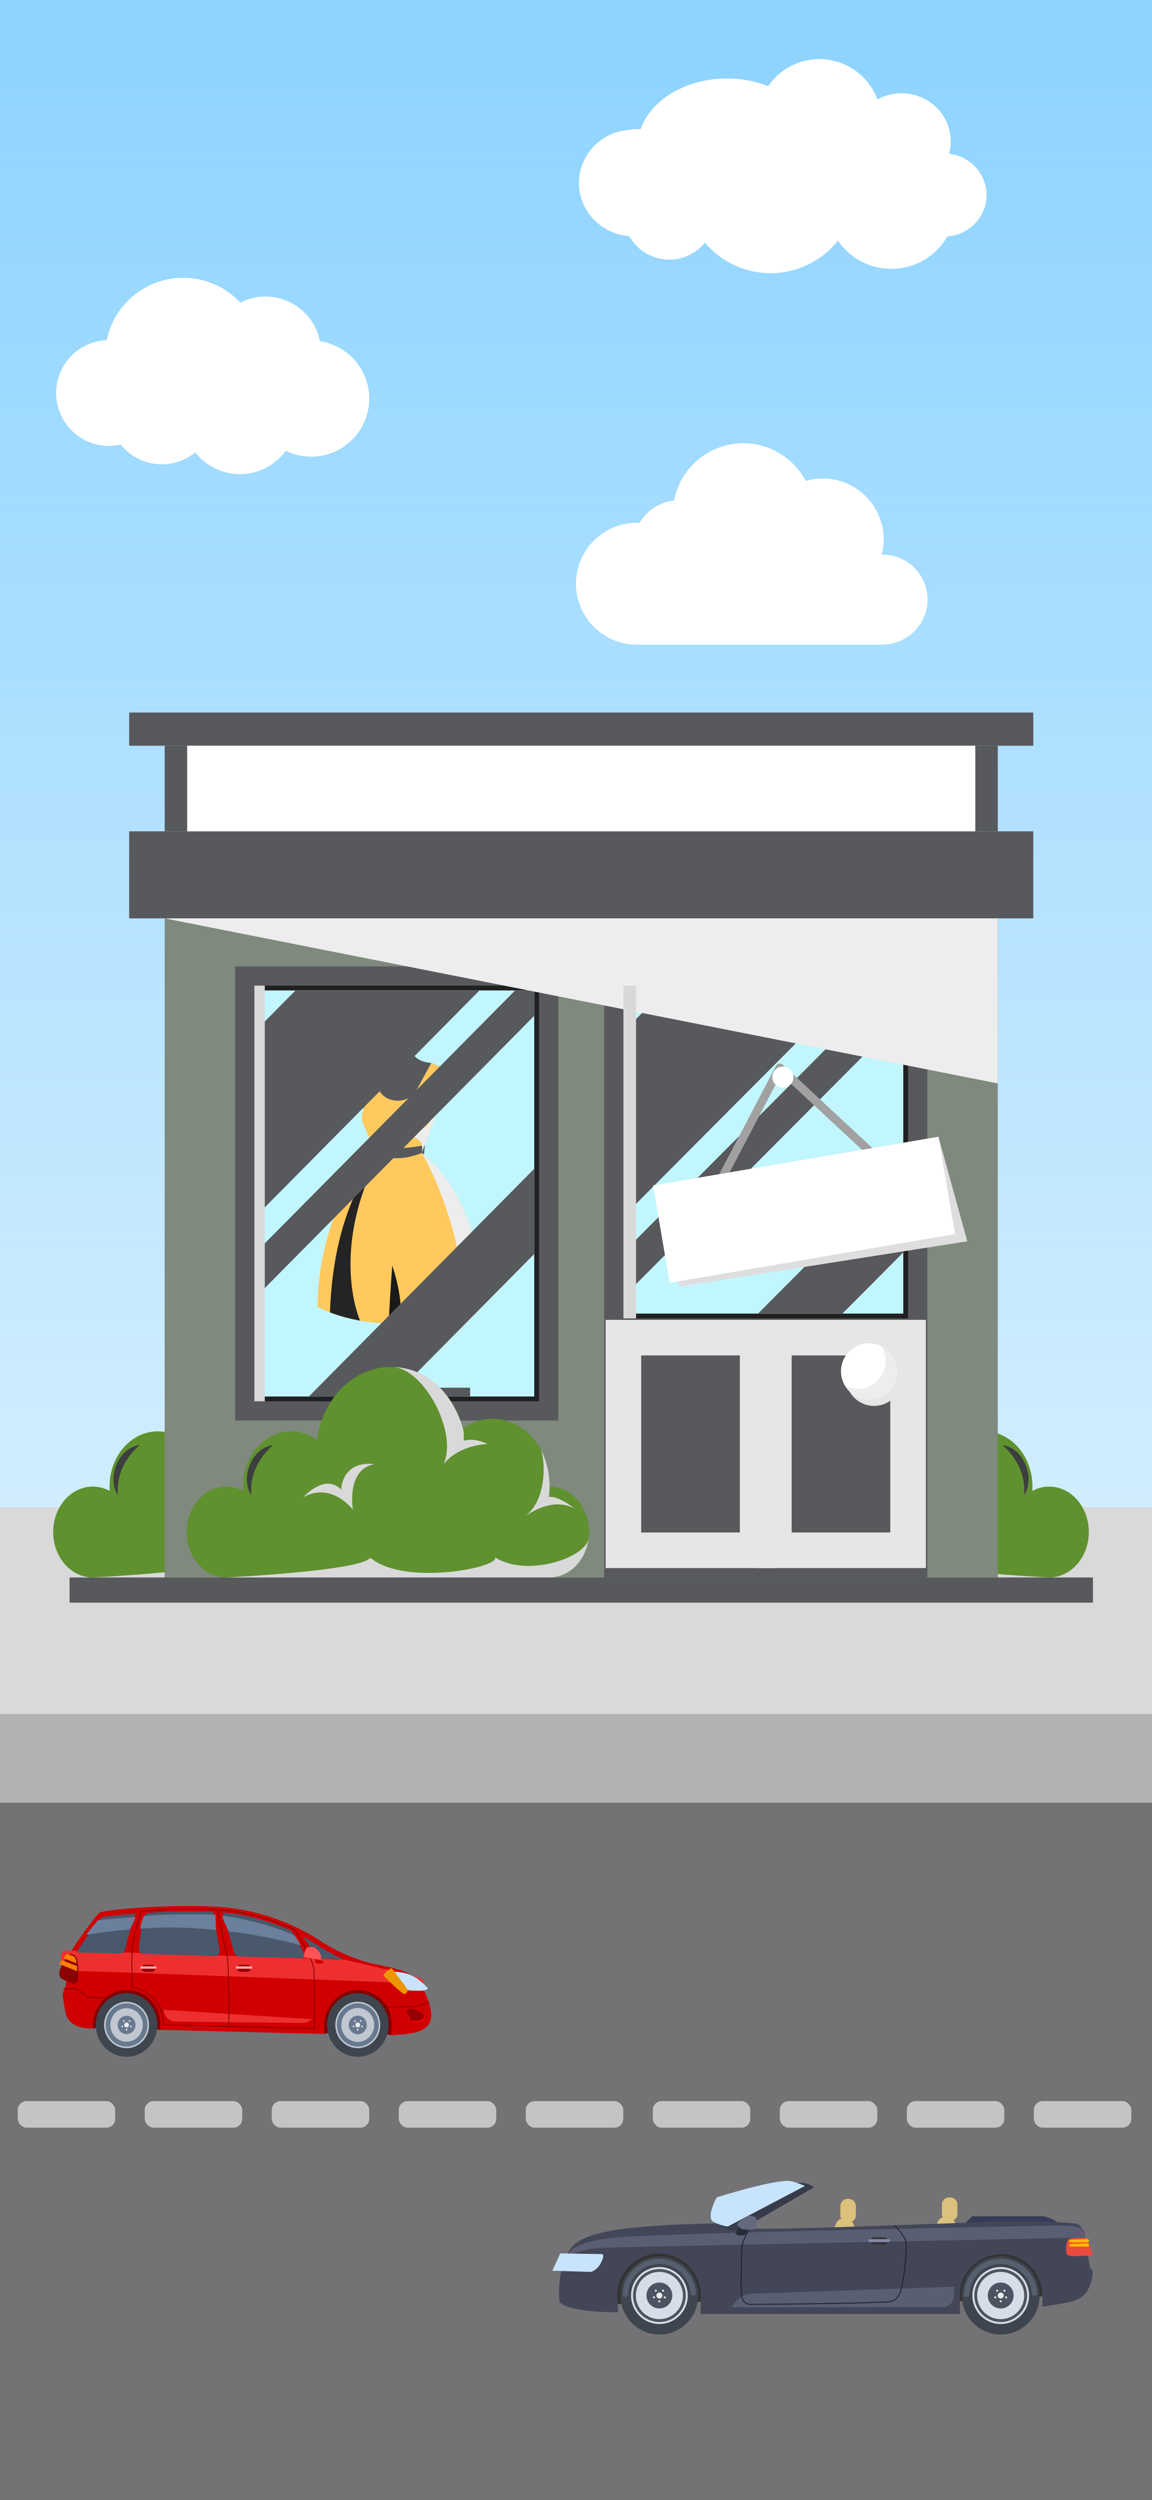 <svg width="390" height="846" viewBox="0 0 390 846" fill="none" xmlns="http://www.w3.org/2000/svg">
<rect x="0" y="0" width="390" height="846" fill="#808080" stroke="none"/>
<g clip-path="url(#clip0_727_569)">
<rect width="390" height="846" fill="white"/>
<rect y="510" width="390" height="70" fill="#D9D9D9"/>
<rect y="580" width="390" height="30" fill="#B2B2B2"/>
<rect y="610" width="390" height="236" fill="#737375"/>
<rect x="-1" width="391" height="510" fill="url(#paint0_linear_727_569)"/>
<path d="M140.816 503.049C140.802 503.049 140.79 503.052 140.777 503.052C140.786 502.759 140.816 502.47 140.816 502.174C140.816 489.99 132.194 480.113 121.559 480.113C117.88 480.113 114.455 481.316 111.532 483.365C108.408 471.346 98.7 462.576 87.194 462.576C74.473 462.576 63.966 473.3 62.111 487.282C59.587 485.445 56.6 484.366 53.389 484.366C44.383 484.366 37.083 492.73 37.083 503.048C37.083 503.548 37.114 504.039 37.148 504.53C35.41 503.59 33.475 503.048 31.426 503.048C24.011 503.048 18 509.935 18 518.429C18 526.923 24.011 533.81 31.426 533.81H140.816C148.23 533.81 154.242 526.923 154.242 518.429C154.242 509.935 148.23 503.048 140.816 503.048V503.049Z" fill="#60912F"/>
<g style="mix-blend-mode:multiply">
<path d="M88.138 462.576C98.499 463.608 109.808 484.561 105.026 495.435C110.317 488.829 119.88 488.626 119.88 488.626C119.88 488.626 115.234 486.321 111.808 487.575C112.011 484.864 111.532 483.362 111.532 483.362C111.532 483.362 106.823 463.556 88.137 462.573L88.138 462.576Z" fill="#D9D9D9"/>
</g>
<g style="mix-blend-mode:multiply">
<path d="M137.876 490.461C139.613 494.489 139.921 508.647 131.884 513.526C138.497 508.953 144.296 507.834 149.382 510.478C142.871 505.599 140.633 506.616 140.633 506.616C140.633 506.616 142.139 498.496 137.876 490.462V490.461Z" fill="#D9D9D9"/>
</g>
<g style="mix-blend-mode:screen">
<path d="M47.342 488.966C39.814 489.982 36.083 500.417 39.949 506.006C38.836 495.486 47.342 488.966 47.342 488.966Z" fill="#3C3E40"/>
</g>
<g style="mix-blend-mode:multiply">
<path d="M57.516 506.616C67.18 501.331 74.303 510.884 74.303 510.884C74.303 510.884 71.861 497.266 81.628 495.435C71.15 494.317 70.336 502.854 70.336 504.074C64.843 498.383 57.517 506.615 57.517 506.615L57.516 506.616Z" fill="#D9D9D9"/>
</g>
<g style="mix-blend-mode:multiply">
<path d="M154.063 520.832C152.516 527.571 132.658 533.726 122.321 526.942C124.864 530.194 92.003 537.003 80.203 527.145C76.846 531.617 31.425 533.81 31.425 533.81H140.816C147.515 533.81 153.053 528.182 154.062 520.83L154.063 520.832Z" fill="#D9D9D9"/>
</g>
<path d="M245.797 503.049C245.811 503.049 245.823 503.052 245.836 503.052C245.827 502.759 245.797 502.47 245.797 502.174C245.797 489.99 254.419 480.113 265.054 480.113C268.733 480.113 272.158 481.316 275.081 483.365C278.205 471.346 287.913 462.576 299.419 462.576C312.14 462.576 322.646 473.3 324.501 487.282C327.026 485.445 330.012 484.366 333.223 484.366C342.229 484.366 349.53 492.73 349.53 503.048C349.53 503.548 349.499 504.039 349.465 504.53C351.203 503.59 353.137 503.048 355.187 503.048C362.602 503.048 368.613 509.935 368.613 518.429C368.613 526.923 362.602 533.81 355.187 533.81H245.797C238.382 533.81 232.371 526.923 232.371 518.429C232.371 509.935 238.382 503.048 245.797 503.048V503.049Z" fill="#60912F"/>
<g style="mix-blend-mode:multiply">
<path d="M298.476 462.576C288.116 463.608 276.806 484.561 281.588 495.435C276.298 488.829 266.735 488.626 266.735 488.626C266.735 488.626 271.38 486.321 274.806 487.575C274.603 484.864 275.082 483.362 275.082 483.362C275.082 483.362 279.791 463.556 298.478 462.573L298.476 462.576Z" fill="#D9D9D9"/>
</g>
<g style="mix-blend-mode:multiply">
<path d="M248.738 490.461C247.002 494.489 246.693 508.647 254.73 513.526C248.117 508.953 242.318 507.834 237.232 510.478C243.743 505.599 245.981 506.616 245.981 506.616C245.981 506.616 244.475 498.496 248.738 490.462V490.461Z" fill="#D9D9D9"/>
</g>
<g style="mix-blend-mode:screen">
<path d="M339.272 488.966C346.801 489.982 350.531 500.417 346.665 506.006C347.778 495.486 339.272 488.966 339.272 488.966Z" fill="#3C3E40"/>
</g>
<g style="mix-blend-mode:multiply">
<path d="M329.098 506.616C319.434 501.331 312.311 510.884 312.311 510.884C312.311 510.884 314.753 497.266 304.986 495.435C315.464 494.317 316.278 502.854 316.278 504.074C321.772 498.383 329.097 506.615 329.097 506.615L329.098 506.616Z" fill="#D9D9D9"/>
</g>
<g style="mix-blend-mode:multiply">
<path d="M232.551 520.832C234.098 527.571 253.957 533.726 264.293 526.942C261.75 530.194 294.611 537.003 306.411 527.145C309.768 531.617 355.189 533.81 355.189 533.81H245.798C239.099 533.81 233.561 528.182 232.553 520.83L232.551 520.832Z" fill="#D9D9D9"/>
</g>
<path d="M349.813 241.12H43.73V252.352H349.813V241.12Z" fill="#57595C"/>
<path d="M55.755 305.598L55.755 533.811H337.788V305.598H55.755Z" fill="#7F897D"/>
<path d="M349.813 281.314H43.73V310.771H349.813V281.314Z" fill="#57595C"/>
<path d="M370 533.811H23.543V542.323H370V533.811Z" fill="#57595C"/>
<path d="M55.755 252.352V281.314H337.788V252.352L55.755 252.352Z" fill="#57595C"/>
<path d="M63.367 252.352V281.314H330.174V252.352L63.367 252.352Z" fill="white"/>
<path d="M189.002 327.028H79.611V480.699H189.002V327.028Z" fill="#57595C"/>
<path d="M182.491 474.195V333.534H86.122L86.122 474.195H182.491Z" fill="#202021"/>
<path d="M180.863 472.571V335.16H87.749L87.749 472.571H180.863Z" fill="#C2F6FF"/>
<path d="M137.551 469.588V448.029L144.85 377.85L148.945 373.886L155.762 364.942C154.183 363.125 149.596 361.261 146.007 359.7C137.387 359.097 138.696 351.424 138.696 351.424H130.977C130.977 351.424 133.47 358.996 123.239 359.924C119.651 361.484 116.685 363.124 115.105 364.94L121.922 373.884L126.018 377.848L133.317 448.028V469.587H111.705V472.568H159.165V469.587H137.553L137.551 469.588Z" fill="#57595C"/>
<path d="M142.749 390.161L146.855 379.521C147.288 378.398 147.257 377.15 146.769 376.051C146.37 375.153 146.274 374.149 146.496 373.191L149.284 361.137L146.006 359.701C146.006 359.701 142.795 365.624 140.906 369.104C139.173 372.297 135.404 372.466 134.791 372.473C134.791 372.473 134.775 372.473 134.748 372.473C134.721 372.473 134.705 372.473 134.705 372.473C134.092 372.48 130.32 372.384 128.524 369.226C126.567 365.784 123.239 359.925 123.239 359.925L119.99 361.426L123.016 373.424C123.257 374.377 123.181 375.382 122.8 376.288C122.334 377.397 122.327 378.647 122.782 379.76L127.097 390.316C127.097 390.316 108.233 405.501 107.461 442.216C122.772 450.242 149.088 449.866 163.404 441.665C162.809 403.81 142.748 390.162 142.748 390.162L142.749 390.161Z" fill="#FFC95E"/>
<path d="M143.777 387.496C143.777 387.496 133.712 389.787 126.017 387.672L127.097 390.315C127.097 390.315 133.097 394.063 142.749 390.161L143.777 387.497V387.496Z" fill="#57595C"/>
<g style="mix-blend-mode:screen">
<path d="M121.898 446.901C121.866 446.83 111.743 424.338 127.456 392.503C127.456 392.503 112.979 407.188 111.704 444.119C114.845 445.328 118.291 446.254 121.898 446.9V446.901Z" fill="#242424"/>
</g>
<g style="mix-blend-mode:screen">
<path d="M135.493 447.916C135.493 447.916 136.946 440.831 132.814 428.257C132.391 432.487 131.541 447.918 131.542 447.953C132.859 448.01 134.18 448.034 135.5 448.025C135.497 447.957 135.493 447.916 135.493 447.916V447.916Z" fill="#1A1A1A"/>
</g>
<g style="mix-blend-mode:multiply">
<g style="mix-blend-mode:multiply">
<path d="M149.284 361.135C148.932 362.655 144.668 373.295 145.146 374.984C145.625 376.671 149.715 385.323 127.365 383.312C136.464 384.607 144.288 383.069 142.748 390.159L146.854 379.519C147.287 378.397 147.256 377.149 146.767 376.049C146.369 375.151 146.273 374.148 146.494 373.19L149.282 361.135H149.284Z" fill="#EDEDED"/>
</g>
<g style="mix-blend-mode:multiply">
<path d="M154.027 445.506C157.485 444.513 160.665 443.231 163.406 441.662C162.811 403.808 142.749 390.159 142.749 390.159C148.078 398.875 161.131 430.051 154.027 445.506Z" fill="#EDEDED"/>
</g>
</g>
<path d="M313.933 327.028H204.541V533.81H313.933V327.028Z" fill="#57595C"/>
<g style="mix-blend-mode:multiply">
<path d="M256.494 452.65H211.052V524.605H256.494V452.65Z" stroke="#E6E6E6" stroke-width="12.04" stroke-miterlimit="10"/>
</g>
<g style="mix-blend-mode:multiply">
<path d="M307.423 452.65H261.981V524.605H307.423V452.65Z" stroke="#E6E6E6" stroke-width="12.04" stroke-miterlimit="10"/>
</g>
<path d="M307.423 446.145V333.534H211.054V446.145H307.423Z" fill="#202021"/>
<path d="M305.795 444.519V335.16H212.68V444.519H305.795Z" fill="#C2F6FF"/>
<g style="mix-blend-mode:screen">
<path d="M87.749 410.479L162.323 335.159H100.044L87.749 347.578V410.479Z" fill="#57595C"/>
</g>
<g style="mix-blend-mode:screen">
<path d="M87.749 437.79L180.863 343.745V335.159H174.389L87.749 422.665V437.79Z" fill="#57595C"/>
</g>
<g style="mix-blend-mode:screen">
<path d="M133.12 472.569L180.863 424.35V395.507L104.562 472.569H133.12Z" fill="#57595C"/>
</g>
<g style="mix-blend-mode:screen">
<path d="M212.68 410.034L287.254 335.159H224.976L212.68 347.503V410.034Z" fill="#57595C"/>
</g>
<g style="mix-blend-mode:screen">
<path d="M212.68 437.185L305.795 343.695V335.159H299.321L212.68 422.149V437.185Z" fill="#57595C"/>
</g>
<g style="mix-blend-mode:screen">
<path d="M285.183 444.519L305.795 423.823V395.15L256.625 444.519H285.183Z" fill="#57595C"/>
</g>
<g style="mix-blend-mode:multiply">
<path d="M55.755 310.771L337.788 366.625V310.771H55.755Z" fill="#EDEDED"/>
</g>
<g style="mix-blend-mode:multiply">
<path d="M89.641 474.195V333.532H86.121V474.195H138.234H89.641Z" fill="#D9D9D9"/>
</g>
<g style="mix-blend-mode:multiply">
<path d="M295.892 475.754C301.136 475.754 305.388 471.507 305.388 466.268C305.388 461.029 301.136 456.782 295.892 456.782C290.648 456.782 286.397 461.029 286.397 466.268C286.397 471.507 290.648 475.754 295.892 475.754Z" fill="#E6E6E6"/>
</g>
<path d="M300.911 470.739C304.619 467.035 304.619 461.029 300.911 457.324C297.203 453.62 291.191 453.62 287.483 457.324C283.774 461.029 283.774 467.035 287.483 470.739C291.191 474.443 297.203 474.443 300.911 470.739Z" fill="white"/>
<g style="mix-blend-mode:multiply">
<path d="M298.407 455.54C299.301 456.986 299.826 458.684 299.826 460.509C299.826 465.748 295.575 469.995 290.33 469.995C288.816 469.995 287.39 469.631 286.119 469.002C287.791 471.709 290.778 473.518 294.196 473.518C299.44 473.518 303.691 469.272 303.691 464.033C303.691 460.306 301.536 457.092 298.407 455.54V455.54Z" fill="#EDEDED"/>
</g>
<g style="mix-blend-mode:multiply">
<path d="M215.337 446.145V333.532H211.052V446.145H274.476H215.337Z" fill="#D9D9D9"/>
</g>
<path d="M185.995 503.049C185.982 503.049 185.97 503.052 185.956 503.052C185.966 502.759 185.995 502.47 185.995 502.174C185.995 489.99 177.373 480.113 166.738 480.113C163.059 480.113 159.635 481.316 156.712 483.365C153.587 471.346 143.879 462.576 132.374 462.576C119.652 462.576 109.146 473.3 107.291 487.282C104.767 485.445 101.78 484.366 98.569 484.366C89.563 484.366 82.262 492.73 82.262 503.048C82.262 503.548 82.293 504.039 82.327 504.53C80.59 503.59 78.655 503.048 76.605 503.048C69.191 503.048 63.179 509.935 63.179 518.429C63.179 526.923 69.191 533.81 76.605 533.81H185.995C193.41 533.81 199.421 526.923 199.421 518.429C199.421 509.935 193.41 503.048 185.995 503.048V503.049Z" fill="#60912F"/>
<g style="mix-blend-mode:multiply">
<path d="M133.316 462.576C143.677 463.608 154.986 484.561 150.204 495.435C155.495 488.829 165.058 488.626 165.058 488.626C165.058 488.626 160.412 486.321 156.986 487.575C157.189 484.864 156.71 483.362 156.71 483.362C156.71 483.362 152.001 463.556 133.315 462.573L133.316 462.576Z" fill="#D9D9D9"/>
</g>
<g style="mix-blend-mode:multiply">
<path d="M183.055 490.461C184.791 494.489 185.099 508.647 177.062 513.526C183.675 508.953 189.474 507.834 194.56 510.478C188.049 505.599 185.812 506.616 185.812 506.616C185.812 506.616 187.318 498.496 183.055 490.462V490.461Z" fill="#D9D9D9"/>
</g>
<g style="mix-blend-mode:screen">
<path d="M92.52 488.966C84.992 489.982 81.262 500.417 85.127 506.006C84.014 495.486 92.52 488.966 92.52 488.966Z" fill="#3C3E40"/>
</g>
<g style="mix-blend-mode:multiply">
<path d="M102.694 506.616C112.358 501.331 119.481 510.884 119.481 510.884C119.481 510.884 117.039 497.266 126.806 495.435C116.328 494.317 115.514 502.854 115.514 504.074C110.021 498.383 102.695 506.615 102.695 506.615L102.694 506.616Z" fill="#D9D9D9"/>
</g>
<g style="mix-blend-mode:multiply">
<path d="M199.241 520.832C197.694 527.571 177.836 533.726 167.499 526.942C170.043 530.194 137.182 537.003 125.381 527.145C122.024 531.617 76.604 533.81 76.604 533.81H185.994C192.693 533.81 198.231 528.182 199.24 520.83L199.241 520.832Z" fill="#D9D9D9"/>
</g>
<g style="mix-blend-mode:multiply">
<path d="M317.71 384.669L327.468 420.049L230.084 435.366L221.094 401.171L317.71 384.669Z" fill="#DEDEDE"/>
</g>
<path d="M297.753 393.845C297.331 393.917 296.881 393.798 296.543 393.485L264.383 363.592L243.992 402.461C243.627 403.155 242.767 403.427 242.071 403.061C241.374 402.696 241.107 401.837 241.472 401.143L262.728 360.626C263.141 359.84 264.308 359.642 264.958 360.245L298.483 391.406C299.058 391.94 299.09 392.84 298.556 393.415C298.336 393.652 298.052 393.797 297.755 393.847L297.753 393.845Z" fill="#A1A1A1"/>
<path d="M317.704 384.683L221.087 401.181L226.721 434.102L323.337 417.604L317.704 384.683Z" fill="white"/>
<path d="M265.046 368.047C267.02 368.047 268.621 366.448 268.621 364.476C268.621 362.504 267.02 360.905 265.046 360.905C263.072 360.905 261.471 362.504 261.471 364.476C261.471 366.448 263.072 368.047 265.046 368.047Z" fill="white"/>
<g style="mix-blend-mode:screen">
<path d="M185.11 285.567H47.834V303.725C47.834 303.725 62.213 289.82 185.11 285.567Z" fill="#57595C"/>
</g>
<rect x="6" y="711" width="33" height="9" rx="3" fill="#C4C4C4"/>
<rect x="49" y="711" width="33" height="9" rx="3" fill="#C4C4C4"/>
<rect x="92" y="711" width="33" height="9" rx="3" fill="#C4C4C4"/>
<rect x="135" y="711" width="33" height="9" rx="3" fill="#C4C4C4"/>
<rect x="178" y="711" width="33" height="9" rx="3" fill="#C4C4C4"/>
<rect x="221" y="711" width="33" height="9" rx="3" fill="#C4C4C4"/>
<rect x="264" y="711" width="33" height="9" rx="3" fill="#C4C4C4"/>
<rect x="307" y="711" width="33" height="9" rx="3" fill="#C4C4C4"/>
<rect x="350" y="711" width="33" height="9" rx="3" fill="#C4C4C4"/>
<path d="M108.309 115.459C107.741 112.614 106.521 109.939 104.745 107.644C102.969 105.349 100.686 103.497 98.074 102.232C95.462 100.968 92.593 100.326 89.692 100.356C86.79 100.387 83.935 101.089 81.35 102.408C78.043 98.86 73.823 96.291 69.152 94.981C64.482 93.672 59.541 93.673 54.871 94.984C50.202 96.295 45.982 98.866 42.676 102.416C39.37 105.965 37.104 110.355 36.127 115.106C33.643 115.215 31.208 115.84 28.978 116.941C26.748 118.042 24.772 119.596 23.176 121.503C21.58 123.41 20.398 125.628 19.706 128.017C19.015 130.406 18.828 132.912 19.159 135.377C19.489 137.842 20.33 140.211 21.626 142.333C22.923 144.456 24.647 146.284 26.689 147.704C28.731 149.123 31.047 150.101 33.488 150.576C35.929 151.051 38.442 151.012 40.868 150.462C42.349 152.298 44.179 153.822 46.252 154.948C48.325 156.074 50.6 156.78 52.946 157.024C55.292 157.268 57.664 157.046 59.924 156.37C62.184 155.695 64.288 154.579 66.116 153.088C67.949 155.425 70.299 157.304 72.98 158.58C75.662 159.855 78.603 160.492 81.572 160.439C84.541 160.386 87.457 159.646 90.092 158.276C92.727 156.907 95.009 154.945 96.757 152.545C99.302 153.783 102.084 154.457 104.913 154.521C107.742 154.585 110.551 154.037 113.148 152.914C115.746 151.791 118.07 150.121 119.962 148.017C121.854 145.913 123.27 143.425 124.111 140.723C124.953 138.022 125.201 135.17 124.838 132.364C124.475 129.557 123.511 126.862 122.01 124.463C120.51 122.064 118.509 120.018 116.144 118.464C113.779 116.91 111.107 115.885 108.309 115.459V115.459Z" fill="white"/>
<path d="M314 202.881C314 200.886 313.607 198.91 312.844 197.067C312.081 195.224 310.962 193.549 309.551 192.138C308.141 190.727 306.466 189.608 304.623 188.845C302.78 188.081 300.804 187.688 298.809 187.688H298.524C299.429 184.162 299.385 180.46 298.395 176.956C297.406 173.453 295.507 170.274 292.892 167.742C290.277 165.21 287.038 163.415 283.505 162.54C279.971 161.665 276.269 161.74 272.774 162.758C270.469 158.377 266.859 154.821 262.444 152.582C258.029 150.343 253.027 149.531 248.13 150.26C243.233 150.988 238.684 153.221 235.112 156.648C231.54 160.076 229.122 164.529 228.191 169.391C225.792 169.634 223.485 170.444 221.461 171.756C219.437 173.067 217.755 174.842 216.553 176.932C216.242 176.919 215.931 176.91 215.617 176.91C210.149 176.91 204.905 179.082 201.039 182.949C197.172 186.815 195 192.059 195 197.527C195 202.995 197.172 208.239 201.039 212.106C204.905 215.972 210.149 218.144 215.617 218.144H215.834H299.17V218.067C303.135 217.972 306.906 216.331 309.677 213.493C312.448 210.656 314 206.847 314 202.881V202.881Z" fill="white"/>
<path d="M333.987 65.993C333.987 58.792 328.451 52.86 321.31 52.031C321.681 50.667 321.868 49.26 321.867 47.846C321.867 38.854 314.41 31.562 305.21 31.562C302.357 31.558 299.549 32.277 297.049 33.652C295.707 30.047 293.399 26.881 290.378 24.5C287.357 22.119 283.74 20.615 279.921 20.152C276.102 19.69 272.23 20.286 268.728 21.877C265.226 23.468 262.229 25.991 260.065 29.171C255.622 27.431 250.89 26.547 246.118 26.566C232.129 26.566 220.344 33.829 216.876 43.697H213.733V43.892C203.868 44.252 196 52.187 196 61.911C196 71.407 203.508 79.178 213.035 79.888C214.269 82.106 216.028 83.987 218.158 85.366C220.288 86.746 222.724 87.581 225.253 87.799C227.781 88.018 230.325 87.612 232.66 86.618C234.995 85.624 237.05 84.072 238.645 82.098C241.422 85.396 244.898 88.035 248.821 89.824C252.744 91.613 257.015 92.507 261.327 92.441C265.638 92.375 269.88 91.351 273.746 89.443C277.613 87.535 281.006 84.791 283.681 81.409C285.761 84.478 288.588 86.967 291.895 88.641C295.203 90.315 298.882 91.12 302.586 90.979C306.29 90.839 309.898 89.757 313.069 87.837C316.24 85.917 318.87 83.221 320.711 80.004C328.138 79.457 333.987 73.397 333.987 65.993Z" fill="white"/>
<g clip-path="url(#clip1_727_569)">
<path d="M109.762 688.255L120.745 685.784L132.418 688.723C132.418 688.723 134.283 683.412 134.395 682.89C134.507 682.369 131.98 674.072 131.306 673.141C130.632 672.209 120.913 668.383 120.744 668.383C120.575 668.383 109.733 669.369 109.226 670.007C108.719 670.644 103.494 675.345 103.494 675.345C103.494 675.345 102.651 678.836 102.82 679.872C102.989 680.908 104.899 683.818 104.899 683.818L109.762 688.255Z" fill="#820001"/>
<path d="M31.453 686.419L43.013 685.473L54.255 686.904L56.834 680.511C56.834 680.511 50.851 670.806 46.848 669.586C42.844 668.366 30.753 670.24 30.331 671.633C29.91 673.025 30.205 679.596 30.205 679.596L31.453 686.419Z" fill="#820001"/>
<path d="M141.554 670.38C138.578 666.364 130.62 665.548 125.273 664.268C119.927 662.987 113.011 659.829 108.429 656.792C103.848 653.756 90.6 645.825 71.482 645.136C52.363 644.447 34.736 646.565 33.726 647.192C32.716 647.818 25.367 657.873 24.402 659.925C23.436 661.977 22.556 664.435 22.543 668.809C22.534 671.407 22.01 672.893 21.592 673.672C21.264 674.288 21.151 675.001 21.271 675.693L22.093 680.667C22.282 681.818 22.774 682.892 23.515 683.772C24.257 684.652 25.219 685.304 26.296 685.655C27.56 686.065 28.901 686.407 29.853 686.403C30.002 686.403 30.55 686.403 31.453 686.427C31.453 685.953 31.453 685.484 31.469 684.9C31.722 678.739 36.429 673.675 42.395 673.42C48.639 673.15 54.285 678.103 54.285 684.571C54.285 685.407 54.271 686.182 54.246 686.912C72.511 687.312 92.117 687.865 109.762 688.262C109.73 687.356 109.715 686.375 109.722 685.308C109.765 679.132 114.327 673.898 120.29 673.442C126.682 672.953 132.562 677.972 132.562 684.571C132.562 686.146 132.515 687.522 132.425 688.731C133.801 688.674 136.871 688.418 138.516 688.179C144.883 687.261 145.808 684.533 145.986 682.24C146.164 679.947 144.526 674.394 141.554 670.38Z" fill="#D00001"/>
<path d="M130.349 679.409V679.128L139.452 678.897C140.694 678.865 141.922 678.62 143.087 678.171L145.315 677.313L145.409 677.576L143.183 678.435C141.99 678.893 140.732 679.142 139.46 679.17L130.349 679.409Z" fill="#850001"/>
<path d="M32.319 676.209C31.375 676.209 30.482 676.139 29.906 675.93C29.017 675.606 28.202 674.897 27.482 674.276C26.806 673.69 26.168 673.137 25.703 673.137H21.458V672.851H25.707C26.267 672.851 26.911 673.402 27.663 674.056C28.366 674.666 29.165 675.358 30.004 675.663C31.685 676.277 36.406 675.628 36.458 675.623L36.495 675.9C35.11 676.086 33.716 676.19 32.319 676.209Z" fill="#850001"/>
<path d="M22.826 660.064L116.612 663.125C116.612 663.125 128.172 665.82 139.377 668.513C145.173 669.908 143.2 671.23 143.2 671.23C143.2 671.23 34.546 667.115 30.925 667.115C27.304 667.115 20.61 667.115 20.61 663.187C20.61 659.26 22.826 660.064 22.826 660.064Z" fill="#ED2F30"/>
<path d="M108.253 662.772L116.299 662.965C113.252 661.646 110.313 660.072 107.514 658.258C106.176 657.373 104.508 656.348 102.534 655.284C103.982 657.227 105.251 659.305 106.324 661.492C106.501 661.867 106.775 662.185 107.115 662.411C107.455 662.637 107.849 662.762 108.253 662.772V662.772Z" fill="#49586B"/>
<path d="M98.625 653.335C91.27 649.961 83.426 647.865 75.41 647.131C76.17 649.788 78.128 656.653 79.172 660.474C79.3 660.941 79.569 661.354 79.941 661.652C80.313 661.949 80.767 662.116 81.237 662.127L102.063 662.625C102.232 662.628 102.399 662.587 102.548 662.504C102.697 662.421 102.823 662.3 102.914 662.152C103.005 662.005 103.057 661.836 103.066 661.661C103.075 661.486 103.041 661.312 102.966 661.156C101.716 658.584 99.991 655.269 98.625 653.335Z" fill="#49586B"/>
<path d="M45.726 647.59C39.912 648.009 35.718 648.481 34.553 648.748C33.168 650.171 26.79 658.835 25.919 660.689L40.666 661.042C41.094 661.053 41.512 660.907 41.846 660.631C42.18 660.355 42.409 659.965 42.492 659.532C43.422 654.856 45.046 649.672 45.726 647.59Z" fill="#49586B"/>
<path d="M48.683 661.225L72.675 661.922C72.922 661.928 73.167 661.877 73.393 661.773C73.618 661.67 73.819 661.516 73.98 661.323C74.141 661.129 74.259 660.902 74.325 660.656C74.391 660.41 74.403 660.152 74.361 659.901L72.147 646.912L71.419 646.881C68.93 646.791 66.262 646.747 63.47 646.747C56.711 646.747 55.196 647.004 49.548 647.342C47.981 650.544 47.305 655.521 47.015 659.322C46.997 659.562 47.027 659.802 47.102 660.03C47.178 660.257 47.297 660.466 47.453 660.644C47.609 660.822 47.799 660.966 48.01 661.065C48.222 661.165 48.451 661.22 48.683 661.225V661.225Z" fill="#49586B"/>
<path d="M33.221 689.355C31.018 683.86 33.544 677.56 38.864 675.284C44.183 673.008 50.282 675.617 52.485 681.112C54.689 686.607 52.163 692.907 46.843 695.183C41.523 697.459 35.425 694.85 33.221 689.355Z" fill="#3E454F"/>
<path d="M36.187 688.086C34.662 684.283 36.41 679.923 40.092 678.348C43.774 676.772 47.994 678.578 49.519 682.381C51.044 686.184 49.296 690.544 45.614 692.119C41.933 693.695 37.712 691.889 36.187 688.086Z" fill="#68798F"/>
<path d="M48.346 685.233C48.346 686.354 48.023 687.451 47.42 688.384C46.817 689.317 45.96 690.044 44.956 690.473C43.953 690.903 42.849 691.016 41.784 690.797C40.719 690.579 39.74 690.039 38.972 689.246C38.204 688.453 37.68 687.443 37.468 686.343C37.255 685.243 37.363 684.102 37.778 683.066C38.193 682.029 38.896 681.142 39.798 680.518C40.701 679.894 41.762 679.561 42.848 679.56C43.57 679.559 44.285 679.705 44.952 679.989C45.619 680.274 46.225 680.692 46.736 681.219C47.246 681.746 47.651 682.371 47.927 683.06C48.204 683.749 48.346 684.487 48.346 685.233V685.233ZM45.872 685.233C45.872 684.617 45.696 684.015 45.365 683.503C45.034 682.991 44.564 682.592 44.014 682.355C43.464 682.119 42.858 682.057 42.273 682.176C41.689 682.295 41.151 682.591 40.729 683.025C40.307 683.46 40.019 684.014 39.902 684.617C39.784 685.221 39.843 685.846 40.069 686.416C40.296 686.985 40.681 687.472 41.176 687.815C41.67 688.159 42.252 688.343 42.848 688.345C43.245 688.346 43.638 688.266 44.004 688.111C44.371 687.955 44.704 687.726 44.985 687.437C45.266 687.148 45.489 686.804 45.641 686.426C45.793 686.048 45.871 685.642 45.872 685.233V685.233Z" fill="#C0C7D1"/>
<path d="M42.855 686.063C42.411 686.063 42.051 685.691 42.051 685.233C42.051 684.774 42.411 684.402 42.855 684.402C43.299 684.402 43.659 684.774 43.659 685.233C43.659 685.691 43.299 686.063 42.855 686.063Z" fill="#EBEBEB"/>
<path d="M42.174 683.904C42.174 683.961 42.158 684.016 42.128 684.063C42.097 684.109 42.054 684.146 42.004 684.168C41.953 684.189 41.898 684.195 41.845 684.184C41.791 684.173 41.742 684.146 41.703 684.106C41.665 684.066 41.639 684.015 41.628 683.96C41.617 683.905 41.623 683.848 41.644 683.795C41.665 683.743 41.7 683.699 41.745 683.668C41.791 683.636 41.844 683.62 41.898 683.62C41.935 683.619 41.971 683.627 42.004 683.641C42.038 683.655 42.068 683.676 42.094 683.703C42.12 683.729 42.14 683.761 42.154 683.795C42.167 683.83 42.174 683.867 42.174 683.904V683.904Z" fill="#EBEBEB"/>
<path d="M44.122 683.904C44.122 683.961 44.105 684.016 44.075 684.063C44.045 684.109 44.002 684.146 43.951 684.168C43.901 684.189 43.846 684.195 43.792 684.184C43.739 684.173 43.69 684.146 43.651 684.106C43.612 684.066 43.586 684.015 43.576 683.96C43.565 683.905 43.57 683.848 43.591 683.795C43.612 683.743 43.647 683.699 43.693 683.668C43.738 683.636 43.791 683.62 43.846 683.62C43.919 683.62 43.989 683.65 44.041 683.703C44.093 683.756 44.122 683.829 44.122 683.904V683.904Z" fill="#EBEBEB"/>
<path d="M43.117 686.822C43.117 686.878 43.1 686.934 43.07 686.981C43.039 687.028 42.996 687.064 42.945 687.085C42.894 687.107 42.838 687.112 42.785 687.1C42.731 687.089 42.682 687.061 42.644 687.02C42.605 686.98 42.58 686.928 42.57 686.873C42.56 686.817 42.566 686.759 42.588 686.708C42.61 686.656 42.647 686.612 42.693 686.581C42.739 686.551 42.793 686.536 42.848 686.537C42.92 686.539 42.988 686.57 43.038 686.623C43.088 686.677 43.116 686.748 43.117 686.822V686.822Z" fill="#EBEBEB"/>
<path d="M41.678 685.729C41.678 685.785 41.662 685.84 41.632 685.887C41.601 685.934 41.558 685.97 41.508 685.992C41.457 686.013 41.402 686.019 41.349 686.008C41.295 685.997 41.246 685.97 41.207 685.93C41.169 685.89 41.143 685.84 41.132 685.784C41.121 685.729 41.127 685.672 41.148 685.62C41.169 685.568 41.204 685.523 41.249 685.492C41.294 685.461 41.348 685.444 41.402 685.444C41.438 685.444 41.474 685.451 41.508 685.466C41.541 685.48 41.572 685.501 41.597 685.527C41.623 685.554 41.643 685.585 41.657 685.62C41.671 685.654 41.678 685.691 41.678 685.729V685.729Z" fill="#EBEBEB"/>
<path d="M44.586 685.74C44.586 685.796 44.569 685.851 44.539 685.898C44.509 685.945 44.466 685.981 44.415 686.003C44.365 686.024 44.309 686.03 44.256 686.019C44.202 686.008 44.153 685.98 44.114 685.94C44.076 685.9 44.05 685.849 44.039 685.794C44.029 685.739 44.035 685.681 44.056 685.629C44.077 685.577 44.113 685.533 44.158 685.502C44.204 685.471 44.257 685.455 44.312 685.455C44.348 685.455 44.384 685.462 44.417 685.477C44.45 685.491 44.481 685.512 44.506 685.538C44.532 685.565 44.552 685.596 44.565 685.631C44.579 685.665 44.586 685.702 44.586 685.74V685.74Z" fill="#EBEBEB"/>
<path d="M50.464 685.233C50.464 686.787 50.017 688.307 49.181 689.599C48.346 690.892 47.157 691.9 45.767 692.495C44.377 693.09 42.847 693.246 41.371 692.943C39.895 692.64 38.539 691.892 37.474 690.793C36.41 689.694 35.684 688.294 35.39 686.77C35.096 685.245 35.246 683.665 35.821 682.228C36.396 680.792 37.371 679.564 38.622 678.699C39.873 677.835 41.343 677.373 42.848 677.372C43.848 677.371 44.838 677.574 45.762 677.969C46.686 678.363 47.526 678.942 48.233 679.672C48.94 680.402 49.501 681.269 49.884 682.223C50.267 683.177 50.464 684.2 50.464 685.233V685.233ZM49.943 685.233C49.943 683.785 49.528 682.369 48.749 681.164C47.971 679.96 46.864 679.021 45.569 678.467C44.274 677.912 42.849 677.766 41.474 678.048C40.099 678.33 38.835 679.027 37.843 680.05C36.852 681.074 36.176 682.378 35.901 683.798C35.627 685.218 35.767 686.691 36.302 688.029C36.838 689.367 37.746 690.511 38.911 691.317C40.076 692.122 41.446 692.552 42.848 692.554C43.779 692.555 44.702 692.366 45.562 691.998C46.423 691.631 47.205 691.092 47.864 690.412C48.523 689.732 49.046 688.925 49.402 688.036C49.759 687.147 49.943 686.195 49.943 685.233V685.233Z" fill="#C0C7D1"/>
<path d="M118.73 695.715C113.126 694.348 109.656 688.548 110.978 682.76C112.301 676.971 117.916 673.386 123.52 674.752C129.124 676.119 132.594 681.919 131.272 687.707C129.949 693.496 124.334 697.081 118.73 695.715Z" fill="#3E454F"/>
<path d="M119.467 692.487C115.589 691.542 113.187 687.528 114.103 683.521C115.018 679.515 118.904 677.034 122.782 677.98C126.661 678.925 129.063 682.939 128.147 686.946C127.232 690.952 123.346 693.433 119.467 692.487Z" fill="#68798F"/>
<path d="M126.689 685.233C126.689 686.37 126.363 687.482 125.751 688.428C125.139 689.373 124.27 690.11 123.252 690.545C122.235 690.98 121.116 691.094 120.036 690.872C118.956 690.65 117.964 690.102 117.186 689.298C116.407 688.494 115.877 687.469 115.663 686.353C115.448 685.238 115.559 684.082 115.98 683.031C116.402 681.98 117.116 681.082 118.031 680.451C118.947 679.819 120.023 679.482 121.124 679.483C121.855 679.483 122.579 679.631 123.254 679.92C123.93 680.209 124.543 680.633 125.06 681.167C125.577 681.701 125.987 682.335 126.266 683.032C126.546 683.73 126.689 684.478 126.689 685.233V685.233ZM124.178 685.233C124.178 684.608 123.999 683.998 123.664 683.479C123.328 682.959 122.851 682.554 122.293 682.315C121.734 682.076 121.12 682.014 120.527 682.135C119.934 682.257 119.389 682.558 118.962 682.999C118.535 683.441 118.244 684.003 118.126 684.616C118.008 685.228 118.069 685.863 118.3 686.44C118.532 687.016 118.923 687.509 119.426 687.856C119.929 688.203 120.52 688.387 121.124 688.387C121.934 688.387 122.711 688.054 123.283 687.463C123.856 686.871 124.178 686.069 124.178 685.233V685.233Z" fill="#C0C7D1"/>
<path d="M121.928 685.233C121.928 685.397 121.88 685.557 121.792 685.693C121.703 685.83 121.578 685.936 121.431 685.999C121.284 686.061 121.122 686.077 120.966 686.045C120.811 686.013 120.668 685.934 120.555 685.817C120.443 685.701 120.367 685.553 120.336 685.392C120.305 685.231 120.321 685.064 120.382 684.913C120.443 684.761 120.546 684.631 120.678 684.54C120.81 684.449 120.965 684.4 121.124 684.4C121.23 684.4 121.335 684.422 121.432 684.464C121.53 684.506 121.619 684.567 121.693 684.644C121.768 684.722 121.827 684.813 121.868 684.914C121.908 685.015 121.928 685.123 121.928 685.233V685.233Z" fill="#EBEBEB"/>
<path d="M120.443 683.904C120.443 683.961 120.427 684.016 120.397 684.063C120.366 684.11 120.323 684.146 120.273 684.168C120.222 684.189 120.167 684.195 120.113 684.184C120.059 684.172 120.01 684.145 119.972 684.105C119.933 684.065 119.907 684.014 119.897 683.959C119.886 683.904 119.892 683.846 119.913 683.794C119.934 683.742 119.97 683.698 120.016 683.667C120.061 683.636 120.115 683.619 120.169 683.62C120.205 683.62 120.241 683.627 120.274 683.641C120.308 683.656 120.338 683.677 120.364 683.703C120.389 683.73 120.409 683.761 120.423 683.796C120.436 683.83 120.443 683.867 120.443 683.904V683.904Z" fill="#EBEBEB"/>
<path d="M122.391 683.904C122.391 683.961 122.374 684.016 122.344 684.063C122.314 684.109 122.271 684.146 122.22 684.168C122.17 684.189 122.115 684.195 122.061 684.184C122.008 684.173 121.959 684.146 121.92 684.106C121.881 684.066 121.855 684.015 121.845 683.96C121.834 683.905 121.839 683.848 121.86 683.795C121.881 683.743 121.916 683.699 121.962 683.668C122.007 683.636 122.06 683.62 122.115 683.62C122.151 683.619 122.187 683.627 122.221 683.641C122.254 683.655 122.285 683.676 122.31 683.703C122.336 683.729 122.356 683.761 122.37 683.795C122.384 683.83 122.391 683.867 122.391 683.904V683.904Z" fill="#EBEBEB"/>
<path d="M121.386 686.822C121.386 686.878 121.37 686.932 121.34 686.979C121.31 687.026 121.267 687.062 121.218 687.084C121.168 687.106 121.113 687.112 121.059 687.102C121.006 687.091 120.957 687.065 120.918 687.026C120.879 686.987 120.852 686.937 120.841 686.883C120.829 686.828 120.833 686.771 120.853 686.719C120.872 686.667 120.906 686.622 120.951 686.589C120.995 686.557 121.047 686.539 121.101 686.537C121.138 686.536 121.175 686.542 121.209 686.556C121.244 686.57 121.275 686.591 121.302 686.617C121.328 686.644 121.35 686.675 121.364 686.711C121.378 686.746 121.386 686.784 121.386 686.822V686.822Z" fill="#EBEBEB"/>
<path d="M119.947 685.729C119.947 685.785 119.931 685.84 119.901 685.887C119.87 685.934 119.827 685.97 119.777 685.992C119.726 686.013 119.671 686.019 119.618 686.008C119.564 685.997 119.515 685.97 119.476 685.93C119.438 685.89 119.412 685.84 119.401 685.784C119.39 685.729 119.396 685.672 119.417 685.62C119.438 685.568 119.473 685.523 119.518 685.492C119.564 685.461 119.617 685.444 119.671 685.444C119.708 685.444 119.744 685.451 119.777 685.465C119.811 685.479 119.841 685.5 119.867 685.527C119.892 685.553 119.913 685.585 119.927 685.619C119.94 685.654 119.947 685.691 119.947 685.729V685.729Z" fill="#EBEBEB"/>
<path d="M122.857 685.74C122.857 685.796 122.841 685.851 122.81 685.898C122.78 685.945 122.737 685.981 122.687 686.003C122.636 686.024 122.581 686.03 122.527 686.019C122.474 686.008 122.425 685.981 122.386 685.941C122.348 685.901 122.321 685.85 122.311 685.795C122.3 685.74 122.305 685.683 122.326 685.631C122.347 685.579 122.383 685.534 122.428 685.503C122.473 685.472 122.526 685.455 122.581 685.455C122.617 685.455 122.653 685.462 122.687 685.476C122.72 685.49 122.751 685.511 122.776 685.538C122.802 685.564 122.822 685.596 122.836 685.63C122.85 685.665 122.857 685.702 122.857 685.74V685.74Z" fill="#EBEBEB"/>
<path d="M128.733 685.233C128.732 686.787 128.286 688.306 127.45 689.599C126.613 690.891 125.425 691.898 124.035 692.492C122.644 693.087 121.115 693.242 119.639 692.939C118.163 692.635 116.808 691.887 115.744 690.787C114.68 689.688 113.955 688.288 113.662 686.763C113.369 685.239 113.519 683.659 114.095 682.223C114.671 680.787 115.646 679.56 116.898 678.696C118.149 677.833 119.62 677.372 121.124 677.372C122.124 677.372 123.113 677.575 124.036 677.97C124.96 678.365 125.798 678.944 126.505 679.674C127.211 680.404 127.772 681.271 128.154 682.225C128.536 683.178 128.733 684.2 128.733 685.233V685.233ZM128.212 685.233C128.212 683.784 127.796 682.368 127.018 681.164C126.239 679.959 125.132 679.02 123.836 678.466C122.541 677.911 121.115 677.766 119.74 678.049C118.365 678.331 117.101 679.029 116.11 680.053C115.118 681.077 114.443 682.382 114.17 683.803C113.896 685.223 114.037 686.696 114.573 688.034C115.11 689.372 116.019 690.516 117.185 691.32C118.351 692.125 119.722 692.554 121.124 692.554C122.055 692.554 122.977 692.365 123.838 691.997C124.698 691.63 125.48 691.09 126.138 690.411C126.797 689.731 127.319 688.924 127.675 688.035C128.032 687.147 128.215 686.194 128.215 685.233H128.212Z" fill="#C0C7D1"/>
<path d="M141.865 670.025C139.915 668.491 137.58 667.565 135.137 667.356C133.554 667.218 131.834 667.104 131.461 667.212C130.735 667.422 133.359 669.808 135.226 671.859C137.093 673.909 139.573 673.576 142.031 673.648C144.488 673.72 144.892 672.83 144.892 672.83C143.958 671.813 142.945 670.875 141.865 670.025V670.025Z" fill="#C7E4FC"/>
<path d="M144.056 682.703C144.056 682.703 143.748 683.622 142.961 683.954C142.173 684.287 139.519 684.321 139.519 684.321C139.152 683.413 138.742 682.525 138.289 681.66C137.73 680.667 138.788 680.21 139.48 680.23C140.172 680.25 142.621 680.857 144.056 682.703Z" fill="#F00001"/>
<path d="M132.542 666.004C132.626 666.004 136.988 671.748 137.682 672.801C138.376 673.854 137.542 674.511 137.008 674.802C136.475 675.092 129.844 668.699 129.789 668.528C129.734 668.357 130.94 666.961 130.94 666.961L132.542 666.004Z" fill="#ED9600"/>
<path d="M101.787 658.264C101.139 657.086 100.473 655.966 99.788 654.957C93.072 651.906 82.508 649.089 75.181 648.259C75.597 649.714 76.461 651.614 77.372 653.568C85.607 654.538 93.766 656.107 101.787 658.264V658.264Z" fill="#6A809C"/>
<path d="M43.999 652.9C44.801 651.283 45.558 649.819 45.912 648.691C41.306 649.047 34.381 649.589 33.107 649.822C32.355 650.669 30.745 652.646 29.131 654.737C32.64 654.14 37.724 653.416 43.999 652.9Z" fill="#6A809C"/>
<path d="M73.127 653.113L72.949 647.912C70.5 647.824 66.212 647.785 63.47 647.785C56.256 647.785 53.202 648.084 48.683 648.347C48.117 649.734 47.688 651.177 47.404 652.653C56.085 652.097 61.504 652.001 73.127 653.113Z" fill="#6A809C"/>
<path d="M105.586 683.272L55.255 680.087L55.61 681.23C55.87 682.057 56.374 682.779 57.051 683.294C57.729 683.809 58.546 684.091 59.388 684.101L102.329 684.582C103.525 684.596 104.681 684.136 105.559 683.296L105.586 683.272Z" fill="#ED2F30"/>
<path d="M106.472 686.589L55.157 685.334V685.196C55.157 684.987 55.157 684.777 55.157 684.564C55.157 678.676 50.695 673.541 44.778 672.643L44.666 672.625V672.509C44.456 667.286 44.428 663.338 44.582 660.772C44.938 655.04 46.894 649.014 47.728 646.698L47.759 646.611H47.847C52.754 646.286 55.185 645.904 63.47 645.904C66.269 645.904 68.953 645.95 71.448 646.04C81.315 646.375 91.015 648.758 99.971 653.048L99.857 653.302C90.934 649.027 81.269 646.653 71.439 646.321C68.949 646.231 66.265 646.185 63.47 646.185C55.242 646.185 52.858 646.562 47.952 646.879C47.109 649.251 45.194 655.163 44.854 660.788C44.7 663.327 44.726 667.227 44.933 672.382C47.794 672.84 50.419 674.292 52.376 676.497C54.331 678.699 55.421 681.576 55.433 684.564C55.433 684.731 55.433 684.897 55.433 685.06L106.475 686.309L106.472 686.589Z" fill="#850001"/>
<path d="M77.593 685.822H77.32C77.32 685.617 77.399 665.177 76.819 662.524C76.239 659.871 73.475 646.525 73.44 646.391L73.707 646.332C73.733 646.466 76.493 659.796 77.077 662.464C77.66 665.131 77.596 684.979 77.593 685.822Z" fill="#850001"/>
<path d="M106.553 686.546H106.281C106.281 686.363 106.349 668.484 106.103 666.426C105.908 664.797 105.628 664.207 104.883 662.631C104.68 662.203 104.451 661.712 104.172 661.115C102.884 658.284 99.747 653.261 99.715 653.216L99.937 653.058C99.969 653.109 103.117 658.148 104.412 660.996C104.686 661.595 104.915 662.08 105.123 662.508C105.883 664.115 106.167 664.712 106.368 666.391C106.621 668.465 106.557 685.81 106.553 686.546Z" fill="#850001"/>
<path d="M83.773 667.251H81.415C80.791 667.251 80.285 666.729 80.285 666.084V666.033C80.285 665.389 80.791 664.866 81.415 664.866H83.773C84.397 664.866 84.902 665.389 84.902 666.033V666.084C84.902 666.729 84.397 667.251 83.773 667.251Z" fill="#960001"/>
<path d="M84.986 666.204H80.216C80.005 666.204 79.834 666.027 79.834 665.809V665.792C79.834 665.574 80.005 665.397 80.216 665.397H84.986C85.197 665.397 85.368 665.574 85.368 665.792V665.809C85.368 666.027 85.197 666.204 84.986 666.204Z" fill="#FFABAC"/>
<path d="M51.445 667.251H49.087C48.463 667.251 47.958 666.729 47.958 666.084V666.033C47.958 665.389 48.463 664.866 49.087 664.866H51.445C52.069 664.866 52.575 665.389 52.575 666.033V666.084C52.575 666.729 52.069 667.251 51.445 667.251Z" fill="#960001"/>
<path d="M52.61 666.204H47.84C47.629 666.204 47.458 666.027 47.458 665.809V665.792C47.458 665.574 47.629 665.397 47.84 665.397H52.61C52.821 665.397 52.993 665.574 52.993 665.792V665.809C52.993 666.027 52.821 666.204 52.61 666.204Z" fill="#FFABAC"/>
<path d="M23.738 661.078L24.805 661.495C25.116 661.617 25.393 661.814 25.614 662.07C25.836 662.326 25.994 662.633 26.075 662.965C26.327 663.951 26.469 664.963 26.497 665.982C26.497 666.998 26.484 668.522 26.472 669.705C26.47 669.935 26.417 670.162 26.317 670.368C26.218 670.573 26.074 670.753 25.897 670.892C25.72 671.032 25.514 671.127 25.296 671.172C25.077 671.217 24.852 671.21 24.637 671.151C23.431 670.802 22.262 670.325 21.151 669.729C17.672 667.905 23.738 661.078 23.738 661.078Z" fill="#8C0000"/>
<path d="M20 664.58L26.088 667.032C26.088 666.654 26.088 666.298 26.088 665.987C26.088 665.759 26.075 665.526 26.056 665.291L20.857 663.288C20.55 663.704 20.264 664.135 20 664.58V664.58Z" fill="#FA7D00"/>
<path d="M25.952 664.42C25.874 663.922 25.774 663.454 25.68 663.073C25.616 662.806 25.49 662.558 25.313 662.352C25.135 662.146 24.913 661.987 24.663 661.889L22.618 661.119C22.287 661.505 21.849 662.013 21.398 662.588L25.952 664.42Z" fill="#FA7D00"/>
<path d="M143.672 682.236C143.672 682.236 143.364 683.155 142.576 683.487C141.788 683.82 139.133 683.844 139.133 683.844C138.767 682.939 138.357 682.053 137.904 681.191C137.346 680.197 138.404 679.742 139.096 679.76C139.788 679.778 142.23 680.388 143.672 682.236Z" fill="#960001"/>
<path d="M109.746 664.093L108.207 662.864L106.503 662.851L106.82 664.211C106.82 664.211 106.955 664.44 108.111 664.534C109.267 664.628 109.746 664.093 109.746 664.093Z" fill="#D10000"/>
<path d="M108.439 663.187C108.439 663.187 103.477 662.487 102.964 662.357C102.452 662.227 103.42 659.401 103.955 659.085C104.49 658.769 106.057 658.791 106.61 659.109C107.163 659.427 108.296 660.689 108.528 661.404C108.759 662.118 108.997 663.026 108.439 663.187Z" fill="#FF5456"/>
</g>
<g clip-path="url(#clip2_727_569)">
<path d="M325.733 753.331L329.084 749.966H352.316C356.002 749.966 358.906 752.77 358.906 752.77L325.733 753.331Z" fill="#353C57"/>
<path d="M287.304 750.983L286.928 750.826C285.41 750.192 283.667 750.915 283.036 752.439L280.773 757.905C280.142 759.43 280.861 761.18 282.38 761.814L282.755 761.971C284.274 762.604 286.017 761.882 286.648 760.357L288.91 754.891C289.542 753.366 288.822 751.617 287.304 750.983Z" fill="#DBC17B"/>
<path d="M287.283 744.065H286.948C285.59 744.065 284.49 745.17 284.49 746.532V749.635C284.49 750.997 285.59 752.102 286.948 752.102H287.283C288.64 752.102 289.74 750.997 289.74 749.635V746.532C289.74 745.17 288.64 744.065 287.283 744.065Z" fill="#DBC17B"/>
<path d="M321.693 750.488L321.317 750.331C319.799 749.697 318.056 750.42 317.425 751.945L315.163 757.411C314.532 758.936 315.252 760.686 316.771 761.32L317.146 761.476C318.665 762.11 320.408 761.387 321.039 759.862L323.3 754.396C323.931 752.871 323.212 751.121 321.693 750.488Z" fill="#DBC17B"/>
<path d="M321.66 743.587H321.325C319.968 743.587 318.868 744.692 318.868 746.055V749.157C318.868 750.519 319.968 751.624 321.325 751.624H321.66C323.017 751.624 324.118 750.519 324.118 749.157V746.055C324.118 744.692 323.017 743.587 321.66 743.587Z" fill="#DBC17B"/>
<path d="M204.655 779.453L223.978 780.126L241.961 778.444C241.961 778.444 242.296 763.752 237.493 760.612C232.69 757.472 221.186 754.107 213.702 759.042C206.218 763.976 204.655 779.453 204.655 779.453Z" fill="#333333"/>
<path d="M319.925 778.332L339.695 779.678L358.46 775.864C358.46 775.864 360.805 765.659 351.199 760.724C341.594 755.789 328.972 750.294 323.164 759.266C317.356 768.238 319.925 778.332 319.925 778.332Z" fill="#333333"/>
<path d="M348.086 786.132C353.224 780.972 353.224 772.607 348.086 767.448C342.947 762.289 334.616 762.289 329.478 767.448C324.34 772.607 324.34 780.972 329.478 786.132C334.616 791.291 342.947 791.291 348.086 786.132Z" fill="#3E454F"/>
<path d="M338.781 785.931C343.81 785.931 347.886 781.838 347.886 776.789C347.886 771.739 343.81 767.646 338.781 767.646C333.752 767.646 329.676 771.739 329.676 776.789C329.676 781.838 333.752 785.931 338.781 785.931Z" fill="#4C5461"/>
<path d="M338.783 768.79C337.207 768.79 335.666 769.258 334.356 770.137C333.045 771.016 332.023 772.266 331.42 773.727C330.816 775.189 330.658 776.798 330.966 778.35C331.273 779.903 332.032 781.328 333.146 782.448C334.26 783.567 335.68 784.329 337.226 784.638C338.772 784.947 340.374 784.788 341.83 784.183C343.286 783.577 344.531 782.552 345.406 781.236C346.282 779.92 346.749 778.373 346.749 776.791C346.749 774.669 345.91 772.635 344.416 771.134C342.923 769.634 340.896 768.791 338.783 768.79V768.79ZM338.783 781.18C337.918 781.181 337.072 780.924 336.352 780.441C335.633 779.959 335.072 779.273 334.74 778.47C334.409 777.668 334.322 776.784 334.491 775.932C334.66 775.08 335.076 774.297 335.688 773.683C336.3 773.069 337.08 772.65 337.928 772.481C338.777 772.312 339.657 772.399 340.456 772.731C341.255 773.064 341.938 773.627 342.419 774.35C342.899 775.073 343.156 775.922 343.155 776.791C343.155 777.955 342.694 779.071 341.874 779.894C341.054 780.717 339.943 781.18 338.783 781.18V781.18Z" fill="#D5DDE8"/>
<path d="M339.797 776.791C339.797 776.993 339.738 777.19 339.626 777.358C339.514 777.526 339.355 777.657 339.17 777.734C338.984 777.811 338.779 777.831 338.582 777.792C338.385 777.752 338.204 777.655 338.062 777.512C337.92 777.369 337.823 777.187 337.784 776.989C337.745 776.79 337.765 776.585 337.843 776.399C337.92 776.212 338.051 776.053 338.218 775.941C338.385 775.829 338.582 775.77 338.783 775.77C338.917 775.77 339.049 775.797 339.172 775.848C339.295 775.899 339.407 775.975 339.501 776.069C339.595 776.164 339.67 776.277 339.721 776.4C339.772 776.524 339.798 776.657 339.797 776.791V776.791Z" fill="#EBEBEB"/>
<path d="M337.577 775.508C337.768 775.508 337.923 775.352 337.923 775.16C337.923 774.968 337.768 774.812 337.577 774.812C337.386 774.812 337.231 774.968 337.231 775.16C337.231 775.352 337.386 775.508 337.577 775.508Z" fill="#EBEBEB"/>
<path d="M340.381 775.16C340.381 775.23 340.361 775.298 340.323 775.355C340.285 775.413 340.23 775.458 340.166 775.485C340.103 775.512 340.032 775.519 339.965 775.506C339.897 775.492 339.835 775.459 339.786 775.41C339.737 775.361 339.704 775.298 339.69 775.23C339.677 775.162 339.684 775.092 339.711 775.027C339.737 774.963 339.782 774.909 339.84 774.871C339.898 774.832 339.965 774.812 340.034 774.813C340.08 774.813 340.125 774.822 340.167 774.839C340.209 774.856 340.247 774.882 340.279 774.914C340.311 774.947 340.337 774.985 340.354 775.027C340.372 775.069 340.381 775.115 340.381 775.16V775.16Z" fill="#EBEBEB"/>
<path d="M339.112 778.74C339.112 778.809 339.092 778.877 339.054 778.935C339.016 778.993 338.961 779.038 338.898 779.065C338.834 779.092 338.764 779.099 338.696 779.086C338.628 779.072 338.566 779.039 338.517 778.99C338.468 778.941 338.435 778.878 338.421 778.81C338.408 778.742 338.415 778.671 338.442 778.607C338.468 778.543 338.513 778.489 338.571 778.45C338.629 778.412 338.696 778.392 338.765 778.392C338.811 778.392 338.856 778.401 338.898 778.419C338.94 778.436 338.978 778.462 339.01 778.494C339.042 778.526 339.068 778.565 339.085 778.607C339.103 778.649 339.112 778.694 339.112 778.74V778.74Z" fill="#EBEBEB"/>
<path d="M337.296 777.401C337.295 777.47 337.274 777.537 337.236 777.593C337.198 777.65 337.144 777.695 337.08 777.721C337.017 777.747 336.947 777.753 336.88 777.739C336.813 777.726 336.752 777.692 336.704 777.644C336.655 777.595 336.623 777.533 336.61 777.466C336.596 777.398 336.603 777.329 336.63 777.265C336.656 777.202 336.7 777.148 336.757 777.109C336.814 777.071 336.881 777.051 336.949 777.051C336.995 777.051 337.04 777.06 337.082 777.078C337.124 777.095 337.163 777.121 337.195 777.154C337.227 777.186 337.253 777.225 337.27 777.267C337.287 777.31 337.296 777.355 337.296 777.401Z" fill="#EBEBEB"/>
<path d="M340.964 777.414C340.964 777.484 340.943 777.551 340.905 777.609C340.866 777.667 340.812 777.711 340.748 777.738C340.684 777.764 340.614 777.771 340.546 777.757C340.479 777.744 340.417 777.71 340.368 777.661C340.319 777.612 340.286 777.549 340.273 777.481C340.26 777.413 340.267 777.343 340.294 777.279C340.321 777.215 340.366 777.161 340.423 777.122C340.481 777.084 340.548 777.064 340.617 777.064C340.663 777.064 340.708 777.074 340.75 777.091C340.793 777.109 340.831 777.135 340.863 777.167C340.895 777.2 340.921 777.238 340.938 777.281C340.955 777.323 340.964 777.369 340.964 777.414V777.414Z" fill="#EBEBEB"/>
<path d="M338.783 767.148C336.883 767.148 335.026 767.714 333.447 768.774C331.867 769.833 330.636 771.34 329.909 773.102C329.182 774.864 328.991 776.804 329.362 778.675C329.733 780.546 330.648 782.264 331.991 783.613C333.334 784.962 335.046 785.881 336.909 786.253C338.773 786.625 340.704 786.434 342.459 785.704C344.215 784.974 345.715 783.738 346.77 782.152C347.826 780.565 348.389 778.701 348.389 776.793C348.389 775.526 348.141 774.272 347.658 773.102C347.175 771.932 346.468 770.869 345.576 769.973C344.684 769.077 343.625 768.367 342.459 767.882C341.294 767.398 340.045 767.148 338.783 767.148V767.148ZM338.783 785.765C337.016 785.765 335.288 785.239 333.819 784.253C332.349 783.267 331.204 781.866 330.528 780.227C329.852 778.587 329.675 776.783 330.019 775.043C330.364 773.302 331.215 771.704 332.465 770.449C333.715 769.194 335.307 768.34 337.04 767.993C338.773 767.647 340.57 767.825 342.203 768.504C343.836 769.183 345.231 770.333 346.213 771.808C347.195 773.284 347.719 775.019 347.719 776.793C347.72 777.972 347.489 779.139 347.041 780.229C346.592 781.318 345.934 782.308 345.104 783.142C344.274 783.975 343.289 784.637 342.204 785.088C341.12 785.54 339.957 785.772 338.783 785.772V785.765Z" fill="#D5DDE8"/>
<path d="M327.279 777.305H327.247C327.126 777.301 327.007 777.274 326.896 777.224C326.785 777.174 326.686 777.102 326.603 777.013C326.52 776.925 326.455 776.82 326.412 776.706C326.369 776.592 326.35 776.471 326.354 776.349C326.469 773.165 327.792 770.146 330.054 767.912C332.315 765.677 335.342 764.396 338.515 764.332C341.687 764.267 344.763 765.424 347.113 767.565C349.462 769.705 350.907 772.668 351.15 775.844C351.169 776.089 351.089 776.331 350.93 776.517C350.771 776.702 350.545 776.817 350.301 776.836C350.058 776.854 349.817 776.775 349.632 776.615C349.447 776.455 349.332 776.228 349.314 775.983C349.112 773.274 347.883 770.746 345.881 768.918C343.88 767.091 341.256 766.103 338.551 766.158C335.846 766.214 333.265 767.307 331.339 769.215C329.412 771.123 328.287 773.699 328.195 776.414C328.186 776.652 328.086 776.878 327.915 777.044C327.744 777.21 327.516 777.304 327.279 777.305V777.305Z" fill="#565F6E"/>
<path d="M232.537 786.13C237.675 780.97 237.675 772.605 232.537 767.446C227.398 762.287 219.067 762.287 213.929 767.446C208.79 772.605 208.79 780.97 213.929 786.13C219.067 791.289 227.398 791.289 232.537 786.13Z" fill="#3E454F"/>
<path d="M223.232 785.931C228.261 785.931 232.337 781.838 232.337 776.789C232.337 771.739 228.261 767.646 223.232 767.646C218.203 767.646 214.126 771.739 214.126 776.789C214.126 781.838 218.203 785.931 223.232 785.931Z" fill="#4C5461"/>
<path d="M223.236 768.79C221.66 768.79 220.119 769.258 218.809 770.137C217.498 771.016 216.476 772.266 215.873 773.727C215.269 775.189 215.111 776.798 215.418 778.35C215.726 779.903 216.484 781.328 217.599 782.448C218.713 783.567 220.133 784.329 221.679 784.638C223.224 784.947 224.827 784.788 226.283 784.183C227.739 783.577 228.984 782.552 229.859 781.236C230.735 779.92 231.202 778.373 231.202 776.791C231.202 774.669 230.363 772.635 228.869 771.134C227.375 769.634 225.349 768.791 223.236 768.79V768.79ZM223.236 781.18C222.371 781.181 221.525 780.924 220.805 780.441C220.086 779.959 219.525 779.273 219.193 778.47C218.862 777.668 218.775 776.784 218.944 775.932C219.113 775.08 219.529 774.297 220.141 773.683C220.753 773.069 221.533 772.65 222.381 772.481C223.23 772.312 224.11 772.399 224.909 772.731C225.708 773.064 226.391 773.627 226.872 774.35C227.352 775.073 227.608 775.922 227.608 776.791C227.607 777.955 227.147 779.071 226.327 779.894C225.507 780.717 224.396 781.18 223.236 781.18V781.18Z" fill="#D5DDE8"/>
<path d="M224.248 776.791C224.248 776.993 224.189 777.19 224.077 777.358C223.965 777.526 223.806 777.657 223.62 777.734C223.434 777.811 223.23 777.831 223.033 777.792C222.835 777.752 222.654 777.655 222.512 777.512C222.37 777.369 222.274 777.187 222.235 776.989C222.196 776.79 222.216 776.585 222.293 776.399C222.371 776.212 222.501 776.053 222.669 775.941C222.836 775.829 223.033 775.77 223.234 775.77C223.367 775.77 223.499 775.797 223.623 775.848C223.746 775.899 223.858 775.975 223.952 776.069C224.046 776.164 224.121 776.277 224.172 776.4C224.222 776.524 224.248 776.657 224.248 776.791V776.791Z" fill="#EBEBEB"/>
<path d="M222.028 775.508C222.219 775.508 222.374 775.352 222.374 775.16C222.374 774.968 222.219 774.812 222.028 774.812C221.836 774.812 221.681 774.968 221.681 775.16C221.681 775.352 221.836 775.508 222.028 775.508Z" fill="#EBEBEB"/>
<path d="M224.831 775.16C224.832 775.23 224.812 775.298 224.773 775.355C224.735 775.413 224.681 775.458 224.617 775.485C224.553 775.512 224.483 775.519 224.415 775.506C224.348 775.492 224.285 775.459 224.236 775.41C224.187 775.361 224.154 775.298 224.141 775.23C224.127 775.162 224.135 775.092 224.161 775.027C224.188 774.963 224.233 774.909 224.291 774.871C224.348 774.832 224.416 774.812 224.485 774.813C224.53 774.813 224.575 774.822 224.617 774.839C224.66 774.856 224.698 774.882 224.73 774.914C224.762 774.947 224.787 774.985 224.805 775.027C224.822 775.069 224.831 775.115 224.831 775.16V775.16Z" fill="#EBEBEB"/>
<path d="M223.562 778.74C223.563 778.809 223.543 778.877 223.505 778.935C223.467 778.993 223.412 779.038 223.348 779.065C223.285 779.092 223.214 779.099 223.147 779.086C223.079 779.072 223.016 779.039 222.968 778.99C222.919 778.941 222.885 778.878 222.872 778.81C222.859 778.742 222.866 778.671 222.892 778.607C222.919 778.543 222.964 778.489 223.022 778.45C223.079 778.412 223.147 778.392 223.216 778.392C223.262 778.392 223.307 778.401 223.349 778.419C223.391 778.436 223.429 778.462 223.461 778.494C223.493 778.526 223.519 778.565 223.536 778.607C223.554 778.649 223.562 778.694 223.562 778.74V778.74Z" fill="#EBEBEB"/>
<path d="M221.746 777.401C221.746 777.47 221.725 777.537 221.687 777.593C221.648 777.65 221.594 777.695 221.531 777.721C221.468 777.747 221.398 777.753 221.331 777.739C221.264 777.726 221.203 777.692 221.154 777.644C221.106 777.595 221.073 777.533 221.06 777.466C221.047 777.398 221.054 777.329 221.08 777.265C221.107 777.202 221.151 777.148 221.208 777.109C221.265 777.071 221.332 777.051 221.4 777.051C221.446 777.051 221.491 777.06 221.533 777.078C221.575 777.095 221.613 777.121 221.646 777.154C221.678 777.186 221.703 777.225 221.72 777.267C221.738 777.31 221.747 777.355 221.746 777.401V777.401Z" fill="#EBEBEB"/>
<path d="M225.419 777.414C225.419 777.484 225.398 777.551 225.36 777.609C225.322 777.667 225.267 777.711 225.203 777.738C225.139 777.764 225.069 777.771 225.002 777.757C224.934 777.744 224.872 777.71 224.823 777.661C224.775 777.612 224.742 777.549 224.728 777.481C224.715 777.413 224.722 777.343 224.749 777.279C224.776 777.215 224.821 777.161 224.878 777.122C224.936 777.084 225.004 777.064 225.073 777.064C225.118 777.064 225.164 777.074 225.206 777.091C225.248 777.109 225.286 777.135 225.318 777.167C225.35 777.2 225.376 777.238 225.393 777.281C225.41 777.323 225.419 777.369 225.419 777.414V777.414Z" fill="#EBEBEB"/>
<path d="M223.236 767.148C221.336 767.148 219.479 767.714 217.899 768.774C216.32 769.833 215.089 771.34 214.362 773.102C213.635 774.864 213.444 776.804 213.815 778.675C214.186 780.546 215.1 782.264 216.444 783.613C217.787 784.962 219.499 785.881 221.362 786.253C223.226 786.625 225.157 786.434 226.912 785.704C228.667 784.974 230.168 783.738 231.223 782.152C232.279 780.565 232.842 778.701 232.842 776.793C232.842 774.235 231.83 771.782 230.029 769.973C228.227 768.164 225.784 767.148 223.236 767.148V767.148ZM223.236 785.765C221.469 785.765 219.741 785.239 218.272 784.253C216.802 783.267 215.657 781.866 214.981 780.227C214.304 778.587 214.127 776.783 214.472 775.043C214.817 773.302 215.668 771.704 216.918 770.449C218.167 769.194 219.76 768.34 221.493 767.993C223.226 767.647 225.023 767.825 226.656 768.504C228.289 769.183 229.684 770.333 230.666 771.808C231.648 773.284 232.172 775.019 232.172 776.793C232.173 777.972 231.942 779.139 231.494 780.229C231.045 781.318 230.387 782.308 229.557 783.142C228.727 783.975 227.742 784.637 226.657 785.088C225.573 785.54 224.41 785.772 223.236 785.772V785.765Z" fill="#D5DDE8"/>
<path d="M211.729 777.305H211.698C211.577 777.301 211.457 777.274 211.347 777.224C211.236 777.174 211.136 777.102 211.053 777.013C210.97 776.925 210.906 776.82 210.863 776.706C210.82 776.592 210.8 776.471 210.804 776.349C210.919 773.165 212.243 770.146 214.504 767.912C216.766 765.677 219.793 764.396 222.965 764.332C226.137 764.267 229.214 765.424 231.563 767.565C233.913 769.705 235.358 772.668 235.601 775.844C235.61 775.965 235.595 776.087 235.558 776.202C235.52 776.318 235.46 776.424 235.381 776.517C235.302 776.609 235.206 776.684 235.098 776.739C234.99 776.794 234.873 776.827 234.752 776.836C234.631 776.845 234.51 776.83 234.395 776.792C234.281 776.754 234.174 776.694 234.083 776.615C233.991 776.536 233.916 776.439 233.861 776.331C233.807 776.223 233.774 776.104 233.765 775.983C233.563 773.274 232.334 770.746 230.332 768.918C228.33 767.091 225.707 766.103 223.002 766.158C220.297 766.214 217.716 767.307 215.789 769.215C213.863 771.123 212.738 773.699 212.645 776.414C212.637 776.652 212.536 776.878 212.366 777.044C212.195 777.21 211.967 777.304 211.729 777.305V777.305Z" fill="#565F6E"/>
<path d="M369.428 767.747L368.966 767.298C368.966 767.298 367.384 756.532 366.846 755.069C366.548 754.345 366.109 753.689 365.554 753.138C365.119 752.714 364.549 752.458 363.944 752.414C359.923 751.965 349.87 751.315 336.831 751.795C327.672 752.131 269.521 754.39 257.303 754.174C245.086 753.959 242.895 752.411 242.895 752.411C242.895 752.411 220.167 752.575 207.422 754.78C194.678 756.985 192.368 760.401 190.489 766.668C188.611 772.935 189.484 779.121 189.484 779.121C192.964 782.331 206.482 782.423 206.482 782.423L209.281 782.481C209.058 779.841 208.955 777.641 208.975 776.546C209.056 772.828 210.58 769.289 213.222 766.682C215.863 764.075 219.414 762.606 223.118 762.588H223.373C231.173 762.725 237.272 769.209 237.272 777.042C237.272 779.305 237.229 781.304 237.151 783.044L325.083 782.991C324.964 781.185 324.904 779.081 324.904 776.618C324.904 768.992 331.32 762.797 338.908 762.797H339.161C341.001 762.824 342.817 763.218 344.504 763.955C346.191 764.693 347.716 765.759 348.99 767.092C351.59 769.795 352.919 773.352 352.919 777.112C352.919 778.343 352.919 779.491 352.884 780.566L353.368 780.514C353.368 780.514 361.066 779.37 363.533 778.594C367.858 777.23 368.8 774.146 369.484 771.746C369.81 770.618 370.279 768.552 369.428 767.747Z" fill="#424657"/>
<path d="M242.895 752.411C242.647 752.187 256.122 743.98 267.736 739.231C268.979 738.729 270.326 738.538 271.659 738.674C272.992 738.811 274.272 739.271 275.389 740.014L275.595 740.149L251.066 754.412C251.066 754.412 247.139 756.227 242.895 752.411Z" fill="#383C4A"/>
<path d="M323.126 773.817C323.126 773.817 322.934 775.331 322.867 777.156C322.831 778.127 322.421 779.046 321.725 779.72C321.028 780.394 320.099 780.77 319.131 780.77H247.769L247.91 780.49C248.543 779.228 249.503 778.16 250.689 777.399C251.875 776.637 253.243 776.21 254.649 776.163L323.126 773.817Z" fill="#5A5E73"/>
<path d="M191.363 764.732C191.363 764.732 190.916 758.714 208.508 757.144C226.1 755.574 352.133 753.21 357.343 753.107C368.363 752.882 367.322 755.798 367.322 755.798L367.293 757.173C367.293 757.173 213.887 760.32 204.208 760.612C194.528 760.903 191.363 764.732 191.363 764.732Z" fill="#5A5E73"/>
<path d="M254.386 779.938H253.912C253.216 779.935 252.543 779.68 252.018 779.22C251.493 778.761 251.149 778.127 251.051 777.435L250.772 775.497C250.751 775.354 250.741 775.21 250.743 775.066V774.202C250.756 771.511 250.789 764.32 250.939 761.339C251.129 757.712 253.238 754.78 253.26 754.76L253.519 754.953C253.499 754.98 251.446 757.826 251.265 761.363C251.116 764.338 251.08 771.511 251.069 774.211V775.077C251.067 775.206 251.076 775.334 251.096 775.461L251.373 777.396C251.464 778.01 251.77 778.572 252.237 778.978C252.704 779.385 253.301 779.611 253.919 779.615C263.007 779.635 291.382 779.267 295.818 778.942C296.725 778.875 297.563 778.875 298.372 778.875C301.928 778.875 304.278 778.875 305.348 772.868C306.673 765.45 306.771 760.204 306.512 758.488C306.253 756.772 302.764 753.185 302.732 753.149L302.956 752.925C303.103 753.075 306.55 756.651 306.818 758.436C307.042 759.93 307.091 764.883 305.654 772.919C304.537 779.186 301.946 779.189 298.363 779.2C297.559 779.2 296.728 779.2 295.83 779.267C291.469 779.583 263.945 779.938 254.386 779.938Z" fill="#1E2233"/>
<path d="M189.676 762.534L203.933 762.785C203.933 762.785 204.784 763.068 203.506 765.63C202.229 768.191 200.129 768.801 200.129 768.801L187 768.406L189.676 762.534Z" fill="#C7E4FC"/>
<path d="M267.061 738.007C268.625 738.056 272.528 739.7 272.528 739.7L246.397 753.434C246.397 753.434 244.228 753.273 241.574 751.9C238.921 750.527 242.468 743.666 242.691 743.585C242.915 743.504 260.817 737.809 267.061 738.007Z" fill="#C7E4FC"/>
<path d="M367.934 757.247C367.934 757.247 363.756 757.133 362.219 757.55C360.682 757.967 360.571 762.245 361.4 763.068C362.228 763.891 370.002 763.178 370.002 763.178L367.934 757.247Z" fill="#EB4B3F"/>
<path d="M368.182 758.833H362.373C362.313 758.833 362.252 758.822 362.196 758.798C362.14 758.775 362.089 758.741 362.046 758.698C362.003 758.655 361.969 758.603 361.946 758.547C361.922 758.49 361.911 758.43 361.911 758.369V758.369C361.91 758.309 361.92 758.25 361.942 758.194C361.964 758.138 361.996 758.087 362.038 758.044C362.08 758.002 362.129 757.968 362.184 757.944C362.239 757.921 362.298 757.909 362.358 757.909L368.166 757.718C368.229 757.716 368.292 757.727 368.35 757.75C368.409 757.773 368.462 757.808 368.506 757.853C368.551 757.897 368.586 757.951 368.609 758.009C368.633 758.068 368.644 758.131 368.642 758.194V758.387C368.638 758.507 368.588 758.62 368.502 758.703C368.416 758.787 368.301 758.833 368.182 758.833V758.833Z" fill="#FFBB00"/>
<path d="M368.217 760.246H362.409C362.289 760.243 362.176 760.193 362.092 760.106C362.009 760.02 361.962 759.904 361.962 759.784V759.784C361.962 759.665 362.009 759.551 362.093 759.467C362.177 759.383 362.291 759.336 362.409 759.336L368.217 759.143C368.28 759.141 368.343 759.151 368.402 759.175C368.461 759.198 368.514 759.233 368.559 759.278C368.603 759.323 368.638 759.376 368.661 759.435C368.685 759.494 368.695 759.557 368.693 759.62V759.813C368.686 759.934 368.632 760.046 368.543 760.127C368.454 760.208 368.337 760.251 368.217 760.246V760.246Z" fill="#FFBB00"/>
<path d="M248.906 755.783L250.503 753.246L252.764 753.863L252.938 755.78C252.938 755.78 251.853 756.453 250.964 756.485C250.075 756.516 249.523 756.364 248.906 755.783Z" fill="#282B38"/>
<path d="M250.278 751.799C250.278 751.799 249.677 752.355 249.641 752.757C249.605 753.158 250.928 754.3 251.301 754.39C251.56 754.45 253.725 754.45 255.04 754.446C255.307 754.444 255.563 754.337 255.752 754.148C255.941 753.958 256.048 753.702 256.05 753.434V750.909C256.05 750.75 256.003 750.596 255.915 750.465C255.826 750.334 255.701 750.233 255.554 750.175C255.036 749.969 254.189 749.711 253.401 749.823C252.152 749.998 250.278 751.799 250.278 751.799Z" fill="#64697D"/>
<path d="M299.366 759.526H295.885C295.566 759.526 295.26 759.399 295.034 759.172C294.808 758.945 294.681 758.638 294.681 758.317V758.317C294.681 758.158 294.712 758.001 294.772 757.854C294.833 757.707 294.921 757.573 295.033 757.461C295.145 757.348 295.278 757.259 295.424 757.198C295.57 757.137 295.727 757.106 295.885 757.106H299.366C299.686 757.106 299.993 757.234 300.219 757.461C300.445 757.688 300.572 757.996 300.572 758.317C300.572 758.476 300.541 758.634 300.48 758.78C300.42 758.927 300.331 759.061 300.219 759.173C300.107 759.285 299.974 759.374 299.827 759.435C299.681 759.496 299.524 759.527 299.366 759.526V759.526Z" fill="#333333"/>
<path d="M300.827 758.734H294.458C294.392 758.735 294.327 758.722 294.266 758.697C294.205 758.672 294.149 758.635 294.103 758.588C294.056 758.541 294.019 758.486 293.994 758.425C293.968 758.364 293.955 758.298 293.955 758.232C293.955 758.166 293.968 758.1 293.994 758.039C294.019 757.978 294.056 757.923 294.103 757.876C294.149 757.829 294.205 757.792 294.266 757.767C294.327 757.742 294.392 757.729 294.458 757.73H300.827C300.96 757.73 301.087 757.783 301.181 757.877C301.275 757.971 301.327 758.099 301.327 758.232C301.327 758.365 301.275 758.493 301.181 758.587C301.087 758.682 300.96 758.734 300.827 758.734Z" fill="#858BA8"/>
</g>
</g>
<defs>
<linearGradient id="paint0_linear_727_569" x1="194.5" y1="0" x2="194.5" y2="847" gradientUnits="userSpaceOnUse">
<stop stop-color="#8CD3FF"/>
<stop offset="1" stop-color="#8CD3FF" stop-opacity="0"/>
</linearGradient>
<clipPath id="clip0_727_569">
<rect width="390" height="846" fill="white"/>
</clipPath>
<clipPath id="clip1_727_569">
<rect width="126" height="51" fill="white" transform="matrix(-1 0 0 1 146 645)"/>
</clipPath>
<clipPath id="clip2_727_569">
<rect width="183" height="52" fill="white" transform="translate(187 738)"/>
</clipPath>
</defs>
</svg>
